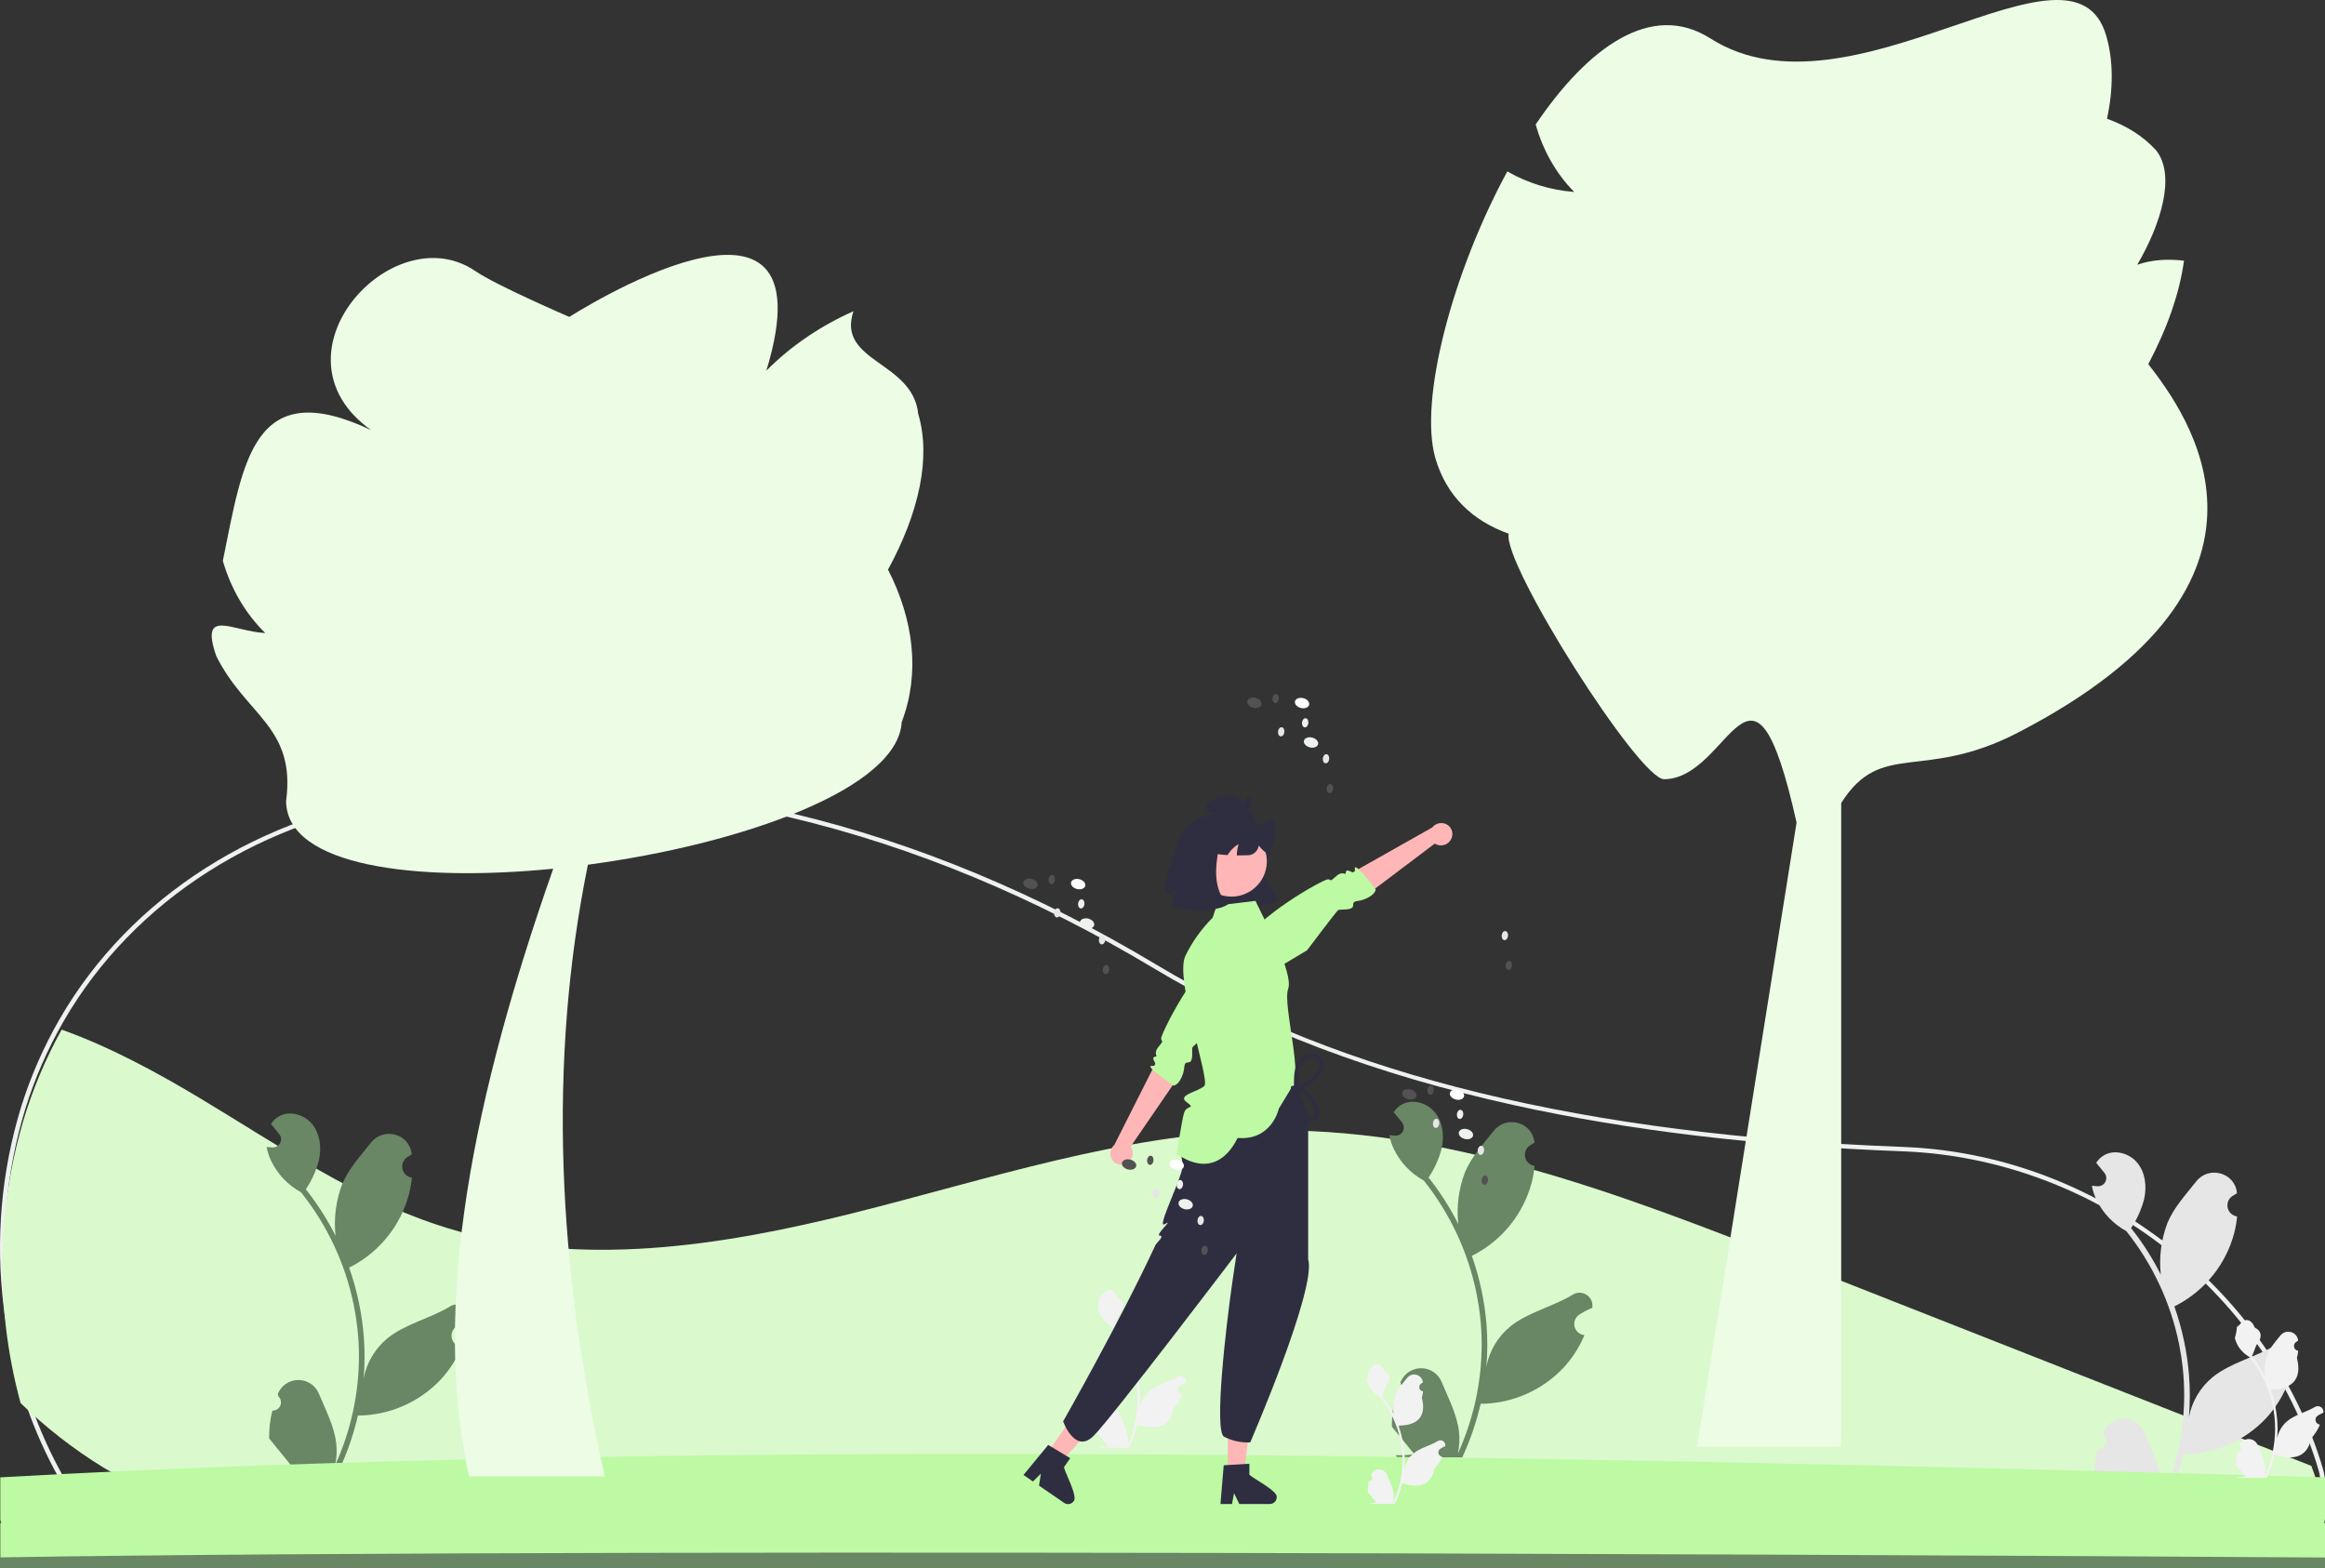 <svg width="593" height="400" viewBox="0 0 593 400" fill="none" xmlns="http://www.w3.org/2000/svg">
<rect x="0" y="0" width="593" height="400" fill="#333333" stroke="none"/>
<path d="M235.5 386.876C217.399 386.876 181.547 387.417 163.5 386.876C137.713 386.103 107.784 398.355 83 386.876C65.662 378.847 33.416 403.856 21.704 387.512C13.977 376.645 8.223 364.597 4.685 351.88C2.955 345.762 1.699 339.529 0.929 333.233C-1.182 316.223 0.314 298.977 5.325 282.538C7.758 274.671 11.074 267.083 15.213 259.905C33.288 228.65 66.254 207.668 105.659 202.342C105.985 202.307 106.314 202.301 106.641 202.324C106.818 202.332 106.995 202.341 107.175 202.335L107.407 202.273C108.004 202.1 108.614 201.969 109.232 201.882C170.005 194.326 234.252 209.614 295.021 246.09C342.007 274.297 404.278 289.486 485.391 292.525L486.542 292.575C509.122 293.658 530.964 301.432 549.708 315.058C568.024 328.266 581.975 346.286 589.88 366.947C590.837 369.446 591.713 372.047 592.486 374.678C593.95 379.654 592.253 384.682 587.83 388.51V388.515L587.628 388.688C587.142 389.092 586.63 389.479 586.107 389.84L585.492 390.263C580.308 393.829 576.214 389.312 571.314 391.5C568.006 392.962 564.066 390.795 560.5 391.5C540.734 395.524 521.131 383.541 501.309 386.876C462.814 393.358 444.427 383.449 405 387.512C343.118 393.88 297.735 386.879 235.5 386.876ZM106.18 203.431C106.059 203.43 105.938 203.437 105.818 203.452C66.781 208.728 34.127 229.504 16.232 260.45C12.133 267.556 8.85 275.07 6.441 282.859C1.475 299.152 -0.006 316.243 2.086 333.102C2.85 339.343 4.095 345.521 5.81 351.585C9.312 364.18 15.011 376.113 22.663 386.876C34.261 403.06 65.844 378.931 83 386.876C107.562 398.253 133.334 381.231 159 382C239.237 384.397 325.18 395.726 405 387.512C444.401 383.451 462.839 393.354 501.309 386.876C521.118 383.544 540.747 395.522 560.5 391.5C563.98 390.813 568.086 392.926 571.314 391.5C576.115 389.357 579.68 392.883 584.813 389.352L585.428 388.929C585.878 388.618 586.32 388.287 586.742 387.942L586.863 387.836C591.082 384.285 592.723 379.6 591.365 374.983C590.6 372.38 589.733 369.806 588.786 367.332C572.894 325.459 531.783 295.867 486.486 293.695L485.341 293.644C448.29 292.256 415.867 288.41 386.224 281.885C350.838 274.097 319.945 262.373 294.404 247.04C233.866 210.704 169.888 195.473 109.38 202.993C108.818 203.074 108.262 203.194 107.717 203.353L107.3 203.451C107.059 203.463 106.823 203.454 106.587 203.443C106.448 203.437 106.312 203.431 106.18 203.431Z" fill="#EEF2EE"/>
<path d="M587.439 395.847V395.853C586.967 396.261 586.471 396.651 585.958 397.018C585.316 397.478 584.663 397.932 584 398.382L159.5 396.346C143.044 390.91 128.951 385.075 118 379C91.433 364.262 52.589 390.392 26.27 374.231C18.684 369.558 11.635 364.064 5.249 357.849C3.525 351.513 2.274 345.057 1.508 338.535C-0.605 320.918 0.884 303.056 5.885 286.032C8.304 277.888 11.604 270.032 15.728 262.604C27.955 266.992 39.681 273.31 50.841 280C71.308 292.256 91.211 306.173 114.004 313.19C147.601 323.534 183.95 317.846 218.043 309.291C252.136 300.736 286.002 289.336 321.139 288.375C368.263 287.087 413.622 304.635 457.488 321.903C501.495 339.229 545.507 356.553 589.525 373.876C590.493 376.504 591.357 379.171 592.119 381.877C593.675 387.379 591.419 392.362 587.439 395.847Z" fill="#DAF9CD"/>
<path d="M69.461 359.774C69.892 359.794 70.319 359.681 70.684 359.45C71.049 359.219 71.334 358.881 71.5 358.483C71.667 358.085 71.707 357.645 71.615 357.223C71.523 356.801 71.304 356.417 70.987 356.124C70.934 355.913 70.896 355.762 70.843 355.551C70.862 355.505 70.881 355.459 70.9 355.413C71.335 354.387 72.063 353.512 72.993 352.898C73.923 352.284 75.014 351.959 76.129 351.963C77.243 351.967 78.332 352.3 79.257 352.921C80.183 353.542 80.904 354.422 81.331 355.452C83.037 359.561 85.209 363.677 85.744 368.021C85.98 369.942 85.88 371.888 85.451 373.775C89.458 365.034 91.538 355.534 91.552 345.918C91.553 343.505 91.418 341.094 91.15 338.696C90.928 336.73 90.621 334.779 90.227 332.841C88.079 322.326 83.468 312.471 76.772 304.085C73.531 302.317 70.91 299.597 69.263 296.294C68.666 295.106 68.244 293.838 68.01 292.53C68.376 292.578 68.747 292.608 69.113 292.632C69.227 292.638 69.347 292.644 69.46 292.65L69.504 292.652C69.905 292.67 70.304 292.571 70.651 292.368C70.998 292.165 71.279 291.866 71.46 291.507C71.641 291.147 71.714 290.744 71.671 290.344C71.628 289.944 71.47 289.565 71.217 289.253C71.059 289.058 70.901 288.864 70.743 288.67C70.503 288.371 70.258 288.077 70.018 287.777C69.99 287.749 69.964 287.719 69.94 287.687C69.664 287.346 69.389 287.01 69.113 286.668C69.616 285.887 70.293 285.233 71.091 284.757C73.854 283.138 77.665 284.259 79.661 286.758C81.663 289.258 82.04 292.764 81.345 295.886C80.662 298.543 79.531 301.064 78.001 303.342C78.151 303.534 78.307 303.719 78.456 303.911C81.195 307.433 83.583 311.215 85.584 315.203C85.097 310.735 85.678 306.216 87.278 302.017C88.901 298.104 91.941 294.808 94.619 291.425C97.835 287.362 104.43 289.135 104.997 294.286C105.002 294.336 105.007 294.386 105.013 294.436C104.615 294.66 104.226 294.898 103.845 295.15C103.366 295.47 102.995 295.927 102.781 296.461C102.567 296.995 102.518 297.581 102.643 298.143C102.767 298.705 103.059 299.216 103.479 299.609C103.899 300.003 104.428 300.26 104.996 300.348L105.055 300.357C104.913 301.79 104.662 303.211 104.305 304.606C103.271 308.502 101.443 312.142 98.936 315.297C96.428 318.453 93.296 321.057 89.736 322.946C89.502 323.066 89.274 323.186 89.04 323.299C90.113 326.322 90.97 329.416 91.606 332.559C92.174 335.331 92.57 338.135 92.792 340.956C93.064 344.509 93.048 348.079 92.744 351.63L92.762 351.504C93.529 347.555 95.636 343.992 98.726 341.417C103.315 337.647 109.798 336.259 114.749 333.229C115.275 332.891 115.887 332.711 116.512 332.709C117.138 332.708 117.75 332.885 118.278 333.22C118.806 333.556 119.227 334.035 119.491 334.601C119.756 335.168 119.852 335.798 119.77 336.418C119.764 336.462 119.757 336.506 119.75 336.551C119.012 336.851 118.293 337.197 117.598 337.587C117.201 337.812 116.811 338.05 116.431 338.302C115.952 338.621 115.581 339.078 115.367 339.612C115.152 340.146 115.104 340.733 115.229 341.295C115.353 341.856 115.644 342.368 116.064 342.761C116.484 343.155 117.013 343.412 117.582 343.5L117.64 343.509C117.682 343.515 117.718 343.521 117.76 343.527C116.499 346.538 114.729 349.309 112.528 351.72C109.809 354.637 106.522 356.969 102.87 358.572C99.218 360.174 95.276 361.014 91.288 361.039H91.282C90.199 365.744 88.631 370.323 86.601 374.704H69.88C69.82 374.518 69.766 374.326 69.712 374.14C71.26 374.238 72.814 374.145 74.339 373.865C73.098 372.342 71.858 370.808 70.617 369.286C70.59 369.257 70.564 369.227 70.539 369.196C69.91 368.417 69.275 367.644 68.645 366.865L68.645 366.864C68.612 364.475 68.886 362.093 69.46 359.775L69.461 359.774Z" fill="#698665"/>
<path d="M534.996 369.672C535.427 369.692 535.854 369.579 536.219 369.348C536.584 369.117 536.869 368.78 537.035 368.381C537.202 367.983 537.242 367.543 537.15 367.121C537.058 366.699 536.839 366.316 536.522 366.023C536.469 365.812 536.431 365.66 536.378 365.449C536.397 365.403 536.416 365.357 536.435 365.311C536.87 364.285 537.598 363.41 538.528 362.796C539.458 362.182 540.549 361.857 541.663 361.861C542.778 361.865 543.866 362.199 544.792 362.819C545.718 363.44 546.439 364.321 546.866 365.35C548.572 369.459 550.744 373.575 551.279 377.92C551.515 379.84 551.415 381.787 550.985 383.673C554.992 374.932 557.073 365.432 557.087 355.816C557.087 353.403 556.953 350.992 556.685 348.594C556.463 346.629 556.156 344.677 555.762 342.739C553.614 332.225 549.003 322.37 542.307 313.983C539.066 312.215 536.445 309.496 534.798 306.192C534.201 305.004 533.779 303.737 533.545 302.428C533.911 302.476 534.282 302.506 534.648 302.53C534.762 302.536 534.882 302.542 534.995 302.548L535.038 302.55C535.44 302.568 535.839 302.469 536.186 302.266C536.533 302.063 536.814 301.764 536.995 301.405C537.176 301.046 537.249 300.642 537.206 300.242C537.163 299.842 537.005 299.463 536.752 299.151C536.594 298.957 536.436 298.763 536.278 298.569C536.038 298.269 535.793 297.975 535.553 297.676C535.525 297.647 535.499 297.617 535.475 297.586C535.199 297.244 534.924 296.908 534.648 296.567C535.151 295.786 535.828 295.131 536.626 294.655C539.389 293.037 543.2 294.157 545.196 296.657C547.198 299.156 547.575 302.662 546.88 305.784C546.196 308.441 545.066 310.963 543.536 313.24C543.686 313.432 543.842 313.618 543.991 313.809C546.73 317.331 549.117 321.113 551.119 325.101C550.632 320.634 551.213 316.115 552.813 311.916C554.436 308.002 557.476 304.706 560.154 301.323C563.37 297.26 569.965 299.033 570.532 304.184C570.537 304.234 570.542 304.284 570.548 304.334C570.15 304.558 569.761 304.797 569.38 305.048C568.901 305.368 568.53 305.825 568.316 306.359C568.101 306.893 568.053 307.479 568.178 308.041C568.302 308.603 568.594 309.114 569.014 309.508C569.433 309.901 569.962 310.159 570.531 310.246L570.59 310.255C570.448 311.689 570.197 313.109 569.84 314.505C568.806 318.4 566.978 322.04 564.47 325.196C561.963 328.352 558.831 330.955 555.271 332.844C555.037 332.964 554.809 333.084 554.575 333.198C556.586 338.896 557.847 344.831 558.327 350.854C558.599 354.407 558.583 357.977 558.279 361.528L558.297 361.402C559.064 357.454 561.171 353.891 564.261 351.315C568.85 347.546 575.333 346.157 580.284 343.127C580.81 342.789 581.422 342.609 582.047 342.608C582.673 342.606 583.285 342.783 583.813 343.119C584.341 343.454 584.762 343.933 585.026 344.5C585.291 345.066 585.387 345.697 585.305 346.317C585.299 346.361 585.292 346.405 585.285 346.449C584.547 346.749 583.828 347.096 583.133 347.486C582.736 347.71 582.346 347.948 581.966 348.2C581.487 348.52 581.116 348.977 580.902 349.511C580.687 350.045 580.639 350.631 580.764 351.193C580.888 351.755 581.179 352.266 581.599 352.659C582.019 353.053 582.548 353.31 583.117 353.398L583.175 353.407C583.217 353.413 583.253 353.419 583.295 353.425C582.034 356.436 580.264 359.207 578.063 361.618C575.344 364.536 572.057 366.867 568.405 368.47C564.753 370.072 560.811 370.912 556.823 370.937H556.817C555.734 375.642 554.166 380.222 552.136 384.602H535.415C535.355 384.416 535.301 384.224 535.247 384.039C536.795 384.136 538.349 384.043 539.874 383.763C538.633 382.241 537.393 380.706 536.152 379.184C536.124 379.156 536.098 379.126 536.074 379.094C535.445 378.315 534.81 377.542 534.18 376.763L534.18 376.762C534.146 374.374 534.421 371.991 534.995 369.673L534.996 369.672Z" fill="#E6E6E6"/>
<path d="M355.819 356.774C356.25 356.794 356.677 356.681 357.042 356.45C357.407 356.219 357.692 355.881 357.859 355.483C358.025 355.085 358.065 354.645 357.973 354.223C357.882 353.801 357.662 353.417 357.345 353.124C357.292 352.913 357.254 352.762 357.201 352.551C357.22 352.505 357.239 352.459 357.258 352.413C357.693 351.387 358.421 350.512 359.351 349.898C360.281 349.284 361.372 348.959 362.487 348.963C363.601 348.967 364.69 349.3 365.615 349.921C366.541 350.542 367.262 351.422 367.689 352.452C369.395 356.561 371.567 360.677 372.102 365.021C372.338 366.942 372.239 368.888 371.809 370.775C375.816 362.034 377.896 352.534 377.91 342.918C377.911 340.505 377.777 338.094 377.508 335.696C377.287 333.73 376.979 331.779 376.585 329.841C374.438 319.326 369.826 309.471 363.13 301.085C359.89 299.317 357.269 296.597 355.621 293.294C355.024 292.106 354.602 290.838 354.368 289.53C354.734 289.578 355.105 289.608 355.471 289.632C355.585 289.638 355.705 289.644 355.819 289.65L355.862 289.652C356.263 289.67 356.662 289.571 357.009 289.368C357.356 289.165 357.637 288.866 357.818 288.507C357.999 288.147 358.073 287.744 358.029 287.344C357.986 286.944 357.829 286.565 357.575 286.253C357.417 286.058 357.259 285.864 357.101 285.67C356.861 285.371 356.616 285.077 356.376 284.777C356.348 284.749 356.322 284.719 356.298 284.687C356.022 284.346 355.747 284.01 355.471 283.668C355.974 282.887 356.651 282.233 357.449 281.757C360.212 280.138 364.023 281.259 366.019 283.758C368.021 286.258 368.399 289.764 367.703 292.886C367.02 295.543 365.889 298.064 364.359 300.342C364.509 300.534 364.665 300.719 364.815 300.911C367.554 304.433 369.941 308.215 371.942 312.203C371.455 307.735 372.036 303.216 373.637 299.017C375.259 295.104 378.299 291.808 380.977 288.425C384.193 284.362 390.788 286.135 391.355 291.286C391.36 291.336 391.366 291.386 391.371 291.436C390.973 291.66 390.584 291.898 390.203 292.15C389.724 292.47 389.354 292.927 389.139 293.461C388.925 293.995 388.877 294.581 389.001 295.143C389.126 295.705 389.417 296.216 389.837 296.609C390.257 297.003 390.786 297.26 391.355 297.348L391.413 297.357C391.271 298.79 391.021 300.211 390.664 301.606C389.629 305.502 387.801 309.142 385.294 312.297C382.787 315.453 379.655 318.057 376.094 319.946C375.86 320.066 375.632 320.186 375.399 320.299C377.409 325.997 378.67 331.932 379.15 337.956C379.422 341.509 379.406 345.079 379.102 348.63L379.12 348.504C379.888 344.555 381.994 340.992 385.084 338.417C389.673 334.647 396.156 333.259 401.107 330.229C401.633 329.891 402.245 329.711 402.87 329.709C403.496 329.708 404.108 329.885 404.636 330.22C405.164 330.556 405.585 331.035 405.849 331.601C406.114 332.168 406.211 332.798 406.128 333.418C406.122 333.462 406.115 333.506 406.108 333.551C405.37 333.851 404.652 334.197 403.957 334.587C403.559 334.812 403.17 335.05 402.789 335.302C402.31 335.621 401.939 336.078 401.725 336.612C401.511 337.146 401.462 337.733 401.587 338.295C401.711 338.856 402.003 339.368 402.423 339.761C402.842 340.155 403.372 340.412 403.94 340.5L403.999 340.509C404.041 340.515 404.077 340.521 404.118 340.527C402.857 343.538 401.087 346.309 398.886 348.72C396.167 351.637 392.88 353.969 389.228 355.572C385.576 357.174 381.635 358.014 377.646 358.039H377.64C376.557 362.744 374.989 367.323 372.959 371.704H356.238C356.178 371.518 356.124 371.326 356.07 371.14C357.618 371.238 359.172 371.145 360.697 370.865C359.457 369.342 358.216 367.808 356.975 366.286C356.948 366.257 356.922 366.227 356.897 366.196C356.268 365.417 355.633 364.644 355.004 363.865L355.003 363.864C354.97 361.475 355.244 359.093 355.819 356.775L355.819 356.774Z" fill="#698665"/>
<path d="M593 376.796V387.35C593 390.986 584.29 393.945 573.587 393.945H19.487C14.464 393.945 9.878 393.294 6.43 392.221C6.062 392.111 5.703 391.992 5.361 391.867C2.084 390.687 0.073 389.097 0.073 387.35V376.796C168.755 367.333 376.202 370.537 593 376.796Z" fill="#BDFAA3"/>
<path d="M593 388.422V398.976H0.073V388.422C155.338 381.364 366.625 383.637 593 388.422Z" fill="#BDFAA3"/>
<path d="M593 397.242V400H308.5H2.81334e-05L0 397.212C167.997 394.467 593 397.242 593 397.242Z" fill="#698665"/>
<path d="M570.633 370.434C571.47 370.486 571.932 369.448 571.299 368.843L571.236 368.593L571.261 368.533C572.107 366.517 574.975 366.531 575.814 368.55C576.558 370.341 577.506 372.136 577.739 374.03C577.844 374.866 577.797 375.718 577.611 376.538C579.356 372.731 580.274 368.574 580.274 364.393C580.274 363.342 580.216 362.292 580.099 361.244C580.002 360.387 579.868 359.535 579.696 358.691C578.762 354.129 576.74 349.783 573.824 346.154C572.422 345.388 571.253 344.191 570.547 342.757C570.293 342.239 570.094 341.683 570 341.116C570.16 341.137 570.602 338.709 570.481 338.56C570.704 338.223 571.102 338.056 571.344 337.727C572.552 336.091 574.216 336.376 575.085 338.599C576.94 339.535 576.958 341.087 575.82 342.579C575.095 343.528 574.996 344.813 574.36 345.83C574.426 345.913 574.494 345.994 574.559 346.078C575.758 347.614 576.795 349.266 577.669 351.001C577.422 349.073 577.787 346.75 578.409 345.252C579.117 343.546 580.444 342.109 581.612 340.634C583.016 338.862 585.894 339.636 586.141 341.882L586.148 341.947C585.975 342.045 585.805 342.148 585.639 342.258C584.691 342.884 585.019 344.351 586.141 344.524L586.167 344.528C586.104 345.153 585.997 345.772 585.84 346.381C587.339 352.173 584.102 354.282 579.481 354.377C579.379 354.429 579.28 354.482 579.178 354.531C579.646 355.848 580.02 357.199 580.297 358.568C580.546 359.778 580.718 361.001 580.815 362.229C580.936 363.779 580.925 365.336 580.794 366.883L580.802 366.828C581.134 365.125 582.06 363.533 583.405 362.43C585.407 360.787 588.237 360.182 590.397 358.86C591.438 358.224 592.77 359.046 592.589 360.251L592.58 360.309C592.258 360.439 591.944 360.591 591.641 360.761C591.467 360.859 591.297 360.962 591.131 361.072C590.184 361.698 590.511 363.165 591.634 363.338L591.659 363.342L591.712 363.35C591.16 364.659 590.391 365.874 589.428 366.922C588.491 371.978 584.465 372.458 580.159 370.986H580.156C579.685 373.034 578.997 375.036 578.113 376.943H570.816C570.79 376.862 570.766 376.779 570.743 376.698C571.418 376.74 572.098 376.7 572.762 376.578C572.221 375.914 571.679 375.245 571.138 374.581C571.125 374.568 571.114 374.555 571.104 374.542C570.829 374.202 570.552 373.865 570.277 373.526L570.277 373.525C570.26 372.482 570.385 371.443 570.633 370.434L570.633 370.434V370.434Z" fill="#F2F2F2"/>
<path d="M280.512 362.741C281.349 362.793 281.811 361.755 281.178 361.15L281.115 360.9L281.14 360.84C281.986 358.824 284.854 358.838 285.693 360.856C286.437 362.648 287.385 364.442 287.618 366.337C287.723 367.173 287.676 368.025 287.49 368.845C289.235 365.038 290.153 360.881 290.153 356.7C290.153 355.649 290.095 354.599 289.978 353.551C289.881 352.694 289.747 351.842 289.575 350.998C288.641 346.436 286.619 342.09 283.703 338.461C282.301 337.695 281.132 336.498 280.426 335.064C280.172 334.546 279.973 333.99 279.879 333.423C280.039 333.444 280.481 331.016 280.36 330.867C280.583 330.53 280.981 330.362 281.223 330.034C282.431 328.398 284.095 328.683 284.964 330.906C286.819 331.842 286.837 333.394 285.699 334.886C284.974 335.835 284.875 337.12 284.239 338.137C284.305 338.22 284.373 338.301 284.438 338.385C285.637 339.921 286.674 341.573 287.548 343.308C287.301 341.38 287.666 339.057 288.288 337.559C288.996 335.853 290.323 334.416 291.491 332.941C292.895 331.169 295.773 331.942 296.02 334.188L296.027 334.254C295.854 334.351 295.684 334.455 295.518 334.565C294.57 335.191 294.898 336.658 296.02 336.831L296.046 336.835C295.983 337.46 295.876 338.079 295.719 338.688C297.218 344.48 293.981 346.589 289.36 346.684C289.258 346.736 289.159 346.788 289.057 346.838C289.525 348.155 289.899 349.506 290.176 350.875C290.425 352.085 290.597 353.308 290.694 354.536C290.815 356.086 290.804 357.643 290.673 359.19L290.681 359.135C291.013 357.431 291.939 355.84 293.284 354.737C295.286 353.094 298.116 352.488 300.276 351.167C301.317 350.531 302.649 351.353 302.468 352.558L302.459 352.616C302.137 352.746 301.823 352.898 301.52 353.068C301.346 353.165 301.176 353.269 301.01 353.379C300.063 354.005 300.39 355.472 301.513 355.645L301.538 355.649L301.591 355.657C301.039 356.966 300.27 358.181 299.307 359.229C298.37 364.285 294.344 364.765 290.038 363.292H290.035C289.564 365.341 288.876 367.343 287.992 369.25H280.695C280.669 369.169 280.645 369.086 280.622 369.005C281.297 369.046 281.977 369.007 282.641 368.884C282.1 368.221 281.558 367.552 281.017 366.888C281.004 366.875 280.993 366.862 280.983 366.849C280.708 366.509 280.431 366.172 280.156 365.832L280.156 365.832C280.139 364.789 280.264 363.75 280.512 362.741L280.512 362.741V362.741Z" fill="#F2F2F2"/>
<path d="M234.195 105.557C232.762 92.024 213.341 92.413 217.673 79.386C209.429 83.039 201.846 88.126 195.464 94.524C212.957 37.343 145.216 80.83 145.216 80.83C145.216 80.83 126.5 72.774 121.221 69.121C100.144 54.786 67.604 90.407 94.631 109.683C64.572 95.507 62.048 117.482 56.836 143.033C58.824 149.964 62.495 156.405 67.651 161.464C59.165 160.998 50.91 154.877 55.146 167.297C62.761 182.578 75.522 185.351 72.963 204.33C73.153 220.833 105.693 225.066 141.099 221.569C120.893 279.065 109.91 332.431 119.588 376.548H154.238C142.266 323.359 139.644 271.223 149.947 220.542C189.249 215.312 229.064 201.16 229.986 184.149C234.715 171.806 233.082 158.157 226.492 145.282C234.417 130.718 237.513 116.686 234.195 105.557H234.195Z" fill="#ECFCE5"/>
<path d="M547.934 92.862C552.773 83.719 555.914 74.756 557.037 66.489C552.551 65.95 548.583 66.325 545.119 67.519C551.084 57.312 555.066 44.74 549.883 38.287C546.618 34.729 542.399 32.066 537.413 30.297C539.025 22.633 539.045 15.451 537.206 9.138C528.678 -20.256 472.231 32.702 436.207 9.781C421.105 0.175 404.849 12.278 391.682 31.742C393.488 38.214 396.823 44.229 401.507 48.953C395.54 48.516 389.669 46.714 384.444 43.719C370.355 69.682 361.839 102.183 366.103 116.876C368.871 126.409 375.496 132.815 384.792 136.115C383.179 143.779 418.026 198.801 424.447 198.744C441.517 198.592 446.824 158.776 458.221 209.8L432.834 369H469.605V204.818C479.836 188.595 490.405 199.446 514.763 186.819C589.473 148.091 557.623 105.406 547.934 92.862V92.862Z" fill="#ECFCE5"/>
<g clip-path="url(#clip0_859_3479)">
<path d="M299.844 216.433C299.178 219.067 297.01 224.362 296.991 227.094L297.141 226.901C297.547 227.418 297.995 227.901 298.48 228.347C299.12 227.464 299.938 226.725 300.88 226.174C300.487 227.364 300.336 228.62 300.437 229.869C301.965 233.07 306.714 230.909 309.566 230.15C312.914 233.061 316.887 233.4 321.676 230.817C323.108 230.771 324.7 230.645 325.576 229.679C326.452 228.714 321.896 223.777 322.269 222.541C324.929 213.732 324.779 214.69 321.293 211.331C320.526 210.592 320.36 209.357 319.456 208.675C318.202 207.73 316.463 207.622 314.865 207.564C315.274 207.53 315.667 207.393 316.006 207.164C316.346 206.935 316.62 206.623 316.804 206.258C316.959 205.894 317.01 205.494 316.951 205.103C316.893 204.712 316.727 204.345 316.473 204.042C315.788 203.195 314.555 202.816 313.418 202.833C312.305 202.908 311.21 203.153 310.172 203.56C309.489 203.745 308.845 204.051 308.27 204.462C307.999 204.658 307.794 204.93 307.682 205.245C307.571 205.559 307.558 205.9 307.647 206.221C307.781 206.511 307.98 206.766 308.227 206.969C308.474 207.172 308.765 207.316 309.076 207.391C309.552 207.52 310.044 207.585 310.538 207.585C308.272 207.599 306.063 208.3 304.207 209.595C301.886 211.264 300.513 213.8 299.844 216.433Z" fill="#2F2E41"/>
<path d="M322.861 221.787C324.025 216.957 321.04 212.101 316.193 210.94C311.346 209.78 306.474 212.755 305.309 217.585C304.145 222.415 307.13 227.271 311.977 228.432C316.823 229.592 321.696 226.617 322.861 221.787Z" fill="#FFB6B6"/>
<path d="M308.06 216.073C308.792 217.565 310.342 217.867 311.755 217.996C312.2 218.037 312.647 218.072 313.097 218.096C313.232 217.872 313.377 217.651 313.531 217.44C314.171 216.558 314.988 215.818 315.931 215.268C315.619 216.208 315.461 217.191 315.462 218.181C316.306 218.189 317.152 218.174 318 218.136C318.728 218.191 319.45 217.964 320.016 217.503C320.582 217.042 320.948 216.382 321.039 215.659C321.971 216.798 323.032 217.845 324.331 218.172C325.849 218.494 323.448 217.793 324.204 216.443C324.82 215.446 325.067 214.185 325.204 212.981C325.365 211.551 325.342 209.931 324.535 209.147C323.888 208.511 321.34 210.546 320.473 210.728C318.561 211.137 322.245 209.823 320.457 210.613L320.347 210.987C320.406 209.029 319.461 207.28 318.087 206.798C317.162 206.478 316.13 206.692 315.129 206.918C313.837 207.152 312.586 207.574 311.416 208.17C310.081 208.901 309.005 210.025 308.336 211.389C307.622 212.87 307.429 214.785 308.06 216.073Z" fill="#2F2E41"/>
<path d="M316.44 206.016C316.349 206.002 316.582 206.004 316.503 206.017C316.542 206.009 316.58 205.999 316.618 205.985C316.624 205.983 316.709 205.942 316.653 205.971C316.78 205.914 316.888 205.82 316.964 205.703C317.139 205.416 317.263 205.101 317.333 204.772C317.419 204.339 317.596 203.928 317.852 203.568C317.925 203.471 318.02 203.393 318.13 203.34C318.239 203.287 318.36 203.26 318.481 203.262C318.603 203.264 318.722 203.295 318.83 203.351C318.938 203.408 319.03 203.489 319.101 203.588C319.327 203.948 319.233 204.443 319.16 204.837C319.085 205.246 318.945 205.641 318.744 206.005C318.405 206.603 317.9 207.089 317.289 207.406C316.582 207.775 315.775 207.908 314.986 207.785C314.881 207.757 314.785 207.699 314.712 207.618C314.639 207.537 314.591 207.437 314.573 207.329C314.556 207.222 314.571 207.111 314.616 207.012C314.66 206.912 314.733 206.828 314.825 206.769L316.018 206.082C316.081 206.044 316.15 206.019 316.223 206.007C316.295 205.996 316.369 205.999 316.44 206.016C316.512 206.033 316.579 206.064 316.638 206.107C316.698 206.15 316.748 206.204 316.786 206.266C316.824 206.329 316.85 206.398 316.862 206.47C316.873 206.542 316.87 206.616 316.853 206.687C316.836 206.758 316.805 206.825 316.762 206.884C316.719 206.943 316.664 206.993 316.602 207.031L315.409 207.718L315.247 206.702C315.411 206.726 315.577 206.732 315.742 206.719C315.919 206.713 316.095 206.682 316.263 206.626C316.425 206.582 316.583 206.521 316.732 206.443C316.827 206.393 316.92 206.338 317.01 206.278C317.042 206.257 317.075 206.234 317.107 206.211C317.104 206.213 317.24 206.108 317.181 206.157C317.33 206.03 317.467 205.891 317.59 205.739C317.634 205.685 317.673 205.628 317.707 205.568C317.767 205.47 317.821 205.369 317.869 205.265C317.966 205.045 318.035 204.814 318.074 204.577C318.093 204.477 318.107 204.376 318.115 204.275C318.114 204.22 318.117 204.165 318.123 204.111C318.153 203.979 318.124 204.185 318.185 204.232L318.442 204.372C318.487 204.379 318.534 204.376 318.578 204.362C318.622 204.349 318.662 204.326 318.696 204.295C318.719 204.252 318.713 204.26 318.681 204.317C318.643 204.384 318.609 204.453 318.58 204.524C318.518 204.691 318.464 204.86 318.419 205.032C318.327 205.398 318.197 205.752 318.03 206.09C317.867 206.431 317.601 206.712 317.268 206.893C316.936 207.074 316.555 207.146 316.18 207.098C316.036 207.062 315.913 206.972 315.835 206.847C315.758 206.721 315.734 206.57 315.767 206.427C315.804 206.285 315.895 206.163 316.021 206.086C316.146 206.01 316.297 205.984 316.44 206.016V206.016Z" fill="#2F2E41"/>
<path d="M313.14 375.759L317.281 375.759L319.251 359.84H313.139L313.14 375.759Z" fill="#FFB6B6"/>
<path d="M318.659 376.13V373.332L317.57 373.399L313.139 373.66L312.113 373.723L311.329 383.094L311.287 383.596H314.227L314.322 383.097L314.749 380.83L315.852 383.097L316.093 383.596H323.889C324.353 383.593 324.797 383.408 325.125 383.081C325.453 382.753 325.637 382.311 325.639 381.848C325.969 380.317 319.485 377.006 318.659 376.13Z" fill="#2F2E41"/>
<path d="M267.034 370.785L270.444 373.127L281.132 361.134L276.099 357.678L267.034 370.785Z" fill="#FFB6B6"/>
<path d="M271.367 374.213L272.961 371.909L272.026 371.348L268.228 369.057L267.348 368.528L261.366 375.8L261.046 376.19L263.467 377.853L263.829 377.496L265.472 375.87L265.088 378.361L265.003 378.908L271.422 383.318C271.805 383.578 272.276 383.676 272.733 383.592C273.189 383.508 273.593 383.248 273.858 382.869C275.001 381.794 271.549 375.401 271.367 374.213Z" fill="#2F2E41"/>
<path d="M370.172 213.914C369.852 214.608 369.273 215.15 368.558 215.424C367.843 215.699 367.049 215.685 366.344 215.385C366.202 215.322 366.065 215.247 365.935 215.162L348.157 228.584L342.571 223.871L365.296 211.048C365.694 210.538 366.25 210.175 366.877 210.014C367.505 209.853 368.168 209.903 368.763 210.157C369.445 210.456 369.98 211.012 370.25 211.703C370.52 212.395 370.503 213.165 370.204 213.844C370.194 213.867 370.183 213.891 370.172 213.914Z" fill="#FFB6B6"/>
<path d="M317.964 251.612C317.964 251.612 311.681 250.015 316.083 241.792C320.484 233.57 337.412 224.401 338.583 224.286C339.755 224.172 338.804 225.285 340.834 223.451C342.485 221.959 343.161 223.38 343.222 222.655C343.384 220.742 345.886 224 345.554 221.65C345.221 219.301 350.876 226.858 350.876 226.858C350.876 226.858 350.874 228.258 347.904 229.395C346.236 230.033 345.073 229.492 345.112 230.922C345.151 232.352 341.73 231.817 341.287 232.13C340.843 232.443 333.362 242.378 333.362 242.378L317.964 251.612Z" fill="#BDFAA3"/>
<path d="M384.633 238.715C384.705 238.072 384.399 237.511 383.951 237.461C383.502 237.411 383.08 237.892 383.008 238.534C382.936 239.177 383.241 239.739 383.69 239.789C384.138 239.839 384.56 239.358 384.633 238.715Z" fill="#E6E6E6"/>
<path d="M385.632 246.307C385.704 245.664 385.399 245.102 384.95 245.052C384.502 245.003 384.079 245.483 384.007 246.126C383.935 246.769 384.241 247.33 384.689 247.38C385.138 247.43 385.56 246.95 385.632 246.307Z" fill="#525252"/>
<path d="M333.651 286.044L333.757 284.927L329.151 272.342L309.521 276.114C309.521 276.114 299.404 288.535 301.654 296.756C302.264 298.985 294.587 313.793 297.114 312.196C299.64 310.599 294.486 315.045 295.806 315.149C297.126 315.253 295.053 316.803 294.66 317.648C285.618 337.111 271.157 362.524 271.157 362.524C271.157 362.524 274.165 370.95 278.91 366.239C283.656 361.527 315.403 319.675 315.403 319.675C315.403 319.675 314.975 322.4 314.378 326.543C312.535 339.341 309.639 365.107 312.212 366.441C314.266 367.501 316.565 367.997 318.875 367.88C318.875 367.88 335.901 328.643 333.651 321.17" fill="#2F2E41"/>
<path d="M322.044 233.553L320.217 229.768L310.319 230.963L309.295 234.051C306.427 236.907 304.064 240.226 302.307 243.868C299.568 249.699 308.683 275.456 307.183 276.951C305.683 278.446 300.126 279.251 302.626 281.082C305.126 282.913 302.626 281.742 302.003 283.831C301.38 285.92 300.153 294.235 300.153 294.235C300.153 294.235 309.67 302.186 315.67 290.228C324.419 290.975 326.168 282.754 326.168 282.754L329.11 277.899C332.926 276.159 327.043 256.223 328.543 252.237C330.043 248.251 322.044 233.553 322.044 233.553Z" fill="#BDFAA3"/>
<path d="M331.09 276.229C331.113 274.765 331.108 273.188 331.761 271.839C332.251 270.826 333.16 269.814 334.358 269.729C335.377 269.657 336.534 270.257 336.628 271.361C336.739 272.673 335.631 273.926 334.733 274.755C333.649 275.747 332.328 276.449 330.897 276.792C330.796 276.822 330.707 276.88 330.639 276.96C330.571 277.04 330.528 277.137 330.514 277.241C330.501 277.345 330.517 277.45 330.562 277.544C330.607 277.639 330.679 277.718 330.768 277.773C331.908 278.401 332.915 279.243 333.735 280.252C334.493 281.184 335.276 282.415 335.435 283.628C335.503 284.145 335.411 284.773 334.862 284.989C334.341 285.194 333.707 284.927 333.259 284.663C332.207 283.965 331.382 282.975 330.887 281.816C330.275 280.503 330.069 279.039 330.295 277.609C330.406 276.933 329.368 276.642 329.256 277.323C328.762 280.325 329.964 283.901 332.66 285.556C333.886 286.309 335.757 286.441 336.372 284.852C336.93 283.412 336.007 281.682 335.236 280.498C334.247 278.979 332.899 277.725 331.312 276.846L331.183 277.827C332.748 277.444 334.193 276.681 335.392 275.608C336.539 274.582 337.774 273.058 337.71 271.431C337.653 269.97 336.481 268.909 335.076 268.696C333.548 268.463 332.185 269.293 331.309 270.496C330.109 272.145 330.043 274.27 330.012 276.229C330.017 276.368 330.076 276.5 330.177 276.596C330.277 276.693 330.411 276.747 330.551 276.747C330.691 276.747 330.825 276.693 330.926 276.596C331.026 276.5 331.085 276.368 331.09 276.229L331.09 276.229Z" fill="#2F2E41"/>
<path d="M287.329 296.734C288.008 296.381 288.523 295.778 288.763 295.053C289.003 294.328 288.95 293.538 288.615 292.851C288.544 292.713 288.463 292.58 288.37 292.455L300.944 274.096L295.944 268.769L284.215 292.022C283.725 292.443 283.388 293.015 283.258 293.647C283.127 294.28 283.21 294.937 283.494 295.518C283.659 295.846 283.887 296.139 284.166 296.38C284.444 296.621 284.768 296.805 285.117 296.921C285.467 297.037 285.836 297.083 286.204 297.057C286.572 297.031 286.931 296.934 287.26 296.769C287.283 296.758 287.306 296.746 287.329 296.734Z" fill="#FFB6B6"/>
<path d="M322.531 242.906C322.531 242.906 320.619 236.731 312.596 241.518C304.573 246.305 296.22 263.607 296.164 264.779C296.107 265.951 297.175 264.95 295.438 267.061C294.024 268.778 295.482 269.38 294.758 269.477C292.849 269.733 296.237 272.062 293.866 271.848C291.495 271.633 299.348 276.888 299.348 276.888C299.348 276.888 300.752 276.817 301.744 273.805C302.301 272.113 301.702 270.981 303.137 270.95C304.572 270.918 303.867 267.539 304.158 267.083C304.45 266.626 314.037 258.688 314.037 258.688L322.531 242.906Z" fill="#BDFAA3"/>
<path d="M309.975 212.442C315.874 205.662 305.387 223.614 313.222 230.613C310.029 233.138 298.317 232.242 298.978 230.613C299.64 228.984 301.81 213.441 304.137 212.442C306.465 211.444 309.975 212.442 309.975 212.442Z" fill="#2F2E41"/>
<path d="M301.933 297.541C302.108 296.85 301.443 296.087 300.448 295.836C299.452 295.584 298.503 295.94 298.328 296.63C298.152 297.32 298.817 298.084 299.812 298.335C300.808 298.586 301.757 298.231 301.933 297.541Z" fill="white"/>
<path d="M289.776 297.462C289.952 296.772 289.287 296.009 288.292 295.758C287.296 295.506 286.347 295.862 286.171 296.552C285.996 297.242 286.661 298.005 287.656 298.257C288.651 298.508 289.601 298.153 289.776 297.462Z" fill="#525252"/>
<path d="M304.214 307.592C304.389 306.901 303.724 306.138 302.729 305.887C301.734 305.635 300.784 305.991 300.609 306.681C300.433 307.371 301.098 308.135 302.094 308.386C303.089 308.637 304.038 308.282 304.214 307.592Z" fill="#EEF2EE"/>
<path d="M307.047 311.382C307.12 310.739 306.814 310.177 306.366 310.127C305.917 310.077 305.495 310.558 305.423 311.201C305.351 311.843 305.656 312.405 306.105 312.455C306.553 312.505 306.975 312.024 307.047 311.382Z" fill="#E6E6E6"/>
<path d="M308.047 318.973C308.119 318.33 307.814 317.769 307.365 317.719C306.916 317.669 306.494 318.149 306.422 318.792C306.35 319.435 306.655 319.997 307.104 320.047C307.553 320.097 307.975 319.616 308.047 318.973Z" fill="#525252"/>
<path d="M295.619 304.506C295.691 303.863 295.386 303.301 294.937 303.252C294.488 303.202 294.066 303.682 293.994 304.325C293.922 304.968 294.227 305.529 294.676 305.579C295.125 305.629 295.547 305.149 295.619 304.506Z" fill="#E6E6E6"/>
<path d="M301.737 302.215C301.809 301.573 301.503 301.011 301.055 300.961C300.606 300.911 300.184 301.392 300.112 302.034C300.04 302.677 300.345 303.239 300.794 303.289C301.242 303.339 301.665 302.858 301.737 302.215Z" fill="#EEF2EE"/>
<path d="M294.2 296.027C294.272 295.385 293.967 294.823 293.518 294.773C293.069 294.723 292.647 295.204 292.575 295.846C292.503 296.489 292.808 297.051 293.257 297.101C293.706 297.151 294.128 296.67 294.2 296.027Z" fill="#525252"/>
<path d="M373.411 279.642C373.587 278.952 372.922 278.189 371.927 277.938C370.931 277.686 369.982 278.042 369.807 278.732C369.631 279.422 370.296 280.185 371.291 280.437C372.287 280.688 373.236 280.333 373.411 279.642Z" fill="white"/>
<path d="M361.255 279.564C361.431 278.874 360.766 278.111 359.77 277.86C358.775 277.608 357.826 277.964 357.65 278.654C357.475 279.344 358.139 280.107 359.135 280.359C360.13 280.61 361.08 280.254 361.255 279.564Z" fill="#525252"/>
<path d="M375.693 289.694C375.868 289.003 375.203 288.24 374.208 287.989C373.212 287.737 372.263 288.093 372.088 288.783C371.912 289.473 372.577 290.236 373.572 290.488C374.568 290.739 375.517 290.384 375.693 289.694Z" fill="#EEF2EE"/>
<path d="M378.526 293.483C378.598 292.841 378.293 292.279 377.844 292.229C377.396 292.179 376.973 292.66 376.901 293.303C376.829 293.945 377.135 294.507 377.583 294.557C378.032 294.607 378.454 294.126 378.526 293.483Z" fill="#E6E6E6"/>
<path d="M379.526 301.075C379.598 300.432 379.293 299.871 378.844 299.821C378.395 299.771 377.973 300.251 377.901 300.894C377.829 301.537 378.134 302.099 378.583 302.149C379.032 302.198 379.454 301.718 379.526 301.075Z" fill="#525252"/>
<path d="M367.098 286.608C367.17 285.965 366.865 285.403 366.416 285.353C365.967 285.303 365.545 285.784 365.473 286.427C365.401 287.07 365.706 287.631 366.155 287.681C366.604 287.731 367.026 287.25 367.098 286.608Z" fill="#E6E6E6"/>
<path d="M373.215 284.317C373.287 283.675 372.982 283.113 372.533 283.063C372.085 283.013 371.663 283.494 371.591 284.136C371.519 284.779 371.824 285.341 372.273 285.391C372.721 285.441 373.143 284.96 373.215 284.317Z" fill="#EEF2EE"/>
<path d="M365.679 278.129C365.751 277.487 365.446 276.925 364.997 276.875C364.548 276.825 364.126 277.306 364.054 277.948C363.982 278.591 364.287 279.153 364.736 279.203C365.185 279.253 365.607 278.772 365.679 278.129Z" fill="#525252"/>
<path d="M276.789 225.948C276.965 225.258 276.3 224.495 275.305 224.243C274.309 223.992 273.36 224.348 273.184 225.038C273.009 225.728 273.674 226.491 274.669 226.742C275.664 226.994 276.614 226.638 276.789 225.948Z" fill="white"/>
<path d="M264.633 225.87C264.808 225.18 264.144 224.417 263.148 224.165C262.153 223.914 261.204 224.269 261.028 224.96C260.853 225.65 261.517 226.413 262.513 226.664C263.508 226.916 264.457 226.56 264.633 225.87Z" fill="#525252"/>
<path d="M279.07 235.999C279.246 235.309 278.581 234.546 277.586 234.294C276.59 234.043 275.641 234.399 275.466 235.089C275.29 235.779 275.955 236.542 276.95 236.793C277.946 237.045 278.895 236.689 279.07 235.999Z" fill="#EEF2EE"/>
<path d="M281.904 239.789C281.976 239.146 281.671 238.585 281.222 238.535C280.774 238.485 280.351 238.965 280.279 239.608C280.207 240.251 280.513 240.813 280.961 240.863C281.41 240.912 281.832 240.432 281.904 239.789Z" fill="#E6E6E6"/>
<path d="M282.904 247.381C282.976 246.738 282.671 246.176 282.222 246.126C281.773 246.076 281.351 246.557 281.279 247.2C281.207 247.843 281.512 248.404 281.961 248.454C282.41 248.504 282.832 248.024 282.904 247.381Z" fill="#525252"/>
<path d="M270.476 232.913C270.548 232.271 270.242 231.709 269.794 231.659C269.345 231.609 268.923 232.09 268.851 232.732C268.779 233.375 269.084 233.937 269.533 233.987C269.981 234.037 270.404 233.556 270.476 232.913Z" fill="#E6E6E6"/>
<path d="M276.593 230.623C276.665 229.98 276.36 229.419 275.911 229.369C275.463 229.319 275.041 229.799 274.968 230.442C274.896 231.085 275.202 231.646 275.65 231.696C276.099 231.746 276.521 231.266 276.593 230.623Z" fill="#EEF2EE"/>
<path d="M269.057 224.435C269.129 223.792 268.823 223.231 268.375 223.181C267.926 223.131 267.504 223.611 267.432 224.254C267.36 224.897 267.665 225.458 268.114 225.508C268.562 225.558 268.985 225.078 269.057 224.435Z" fill="#525252"/>
<path d="M333.9 179.771C334.076 179.081 333.411 178.318 332.416 178.066C331.42 177.815 330.471 178.17 330.296 178.861C330.12 179.551 330.785 180.314 331.78 180.565C332.776 180.817 333.725 180.461 333.9 179.771Z" fill="white"/>
<path d="M321.744 179.693C321.92 179.003 321.255 178.24 320.259 177.988C319.264 177.737 318.315 178.092 318.139 178.782C317.964 179.473 318.628 180.236 319.624 180.487C320.619 180.739 321.569 180.383 321.744 179.693Z" fill="#525252"/>
<path d="M336.182 189.822C336.357 189.132 335.692 188.369 334.697 188.117C333.702 187.866 332.752 188.221 332.577 188.912C332.401 189.602 333.066 190.365 334.061 190.616C335.057 190.868 336.006 190.512 336.182 189.822Z" fill="#EEF2EE"/>
<path d="M339.015 193.612C339.087 192.969 338.782 192.408 338.333 192.358C337.885 192.308 337.463 192.788 337.391 193.431C337.318 194.074 337.624 194.635 338.073 194.685C338.521 194.735 338.943 194.255 339.015 193.612Z" fill="#E6E6E6"/>
<path d="M340.015 201.204C340.087 200.561 339.782 199.999 339.333 199.949C338.884 199.899 338.462 200.38 338.39 201.023C338.318 201.665 338.623 202.227 339.072 202.277C339.521 202.327 339.943 201.846 340.015 201.204Z" fill="#525252"/>
<path d="M327.587 186.736C327.659 186.093 327.354 185.532 326.905 185.482C326.456 185.432 326.034 185.913 325.962 186.555C325.89 187.198 326.195 187.76 326.644 187.81C327.093 187.86 327.515 187.379 327.587 186.736Z" fill="#E6E6E6"/>
<path d="M333.705 184.446C333.777 183.803 333.471 183.241 333.023 183.192C332.574 183.142 332.152 183.622 332.08 184.265C332.008 184.908 332.313 185.469 332.762 185.519C333.21 185.569 333.633 185.089 333.705 184.446Z" fill="#EEF2EE"/>
<path d="M326.168 178.258C326.24 177.615 325.935 177.054 325.486 177.004C325.037 176.954 324.615 177.434 324.543 178.077C324.471 178.72 324.776 179.281 325.225 179.331C325.674 179.381 326.096 178.901 326.168 178.258Z" fill="#525252"/>
<path d="M349.162 377.795C349.329 377.803 349.494 377.759 349.635 377.67C349.776 377.581 349.887 377.451 349.951 377.297C350.016 377.144 350.031 376.974 349.995 376.811C349.96 376.649 349.875 376.501 349.752 376.388L349.696 376.166C349.704 376.148 349.711 376.131 349.719 376.113C349.887 375.717 350.169 375.38 350.529 375.143C350.889 374.906 351.311 374.781 351.743 374.782C352.174 374.784 352.595 374.912 352.954 375.152C353.312 375.391 353.591 375.731 353.756 376.128C354.417 377.713 355.258 379.301 355.465 380.977C355.556 381.718 355.517 382.469 355.351 383.197C356.902 379.825 357.708 376.16 357.713 372.45C357.713 371.519 357.661 370.589 357.557 369.664C357.471 368.906 357.352 368.153 357.2 367.405C356.369 363.349 354.584 359.547 351.992 356.312C350.737 355.63 349.723 354.581 349.085 353.307C348.854 352.848 348.69 352.359 348.6 351.855C348.741 351.873 349.134 349.725 349.027 349.593C349.224 349.295 349.577 349.147 349.792 348.856C350.864 347.409 352.339 347.661 353.11 349.628C354.756 350.456 354.772 351.829 353.762 353.149C353.119 353.989 353.031 355.126 352.467 356.026C352.525 356.1 352.586 356.171 352.644 356.245C353.704 357.604 354.628 359.063 355.403 360.601C355.214 358.878 355.439 357.134 356.059 355.515C356.687 354.005 357.864 352.734 358.9 351.428C359.174 351.078 359.546 350.816 359.97 350.676C360.393 350.537 360.849 350.525 361.278 350.643C361.708 350.761 362.094 351.004 362.385 351.34C362.677 351.676 362.862 352.091 362.917 352.532C362.919 352.551 362.921 352.571 362.923 352.59C362.769 352.676 362.619 352.768 362.471 352.865C362.286 352.989 362.143 353.165 362.059 353.371C361.976 353.577 361.958 353.803 362.006 354.02C362.054 354.237 362.167 354.434 362.33 354.586C362.492 354.738 362.697 354.837 362.917 354.871L362.94 354.874C362.885 355.427 362.788 355.975 362.65 356.513C363.979 361.638 361.109 363.504 357.01 363.588C356.919 363.634 356.831 363.681 356.741 363.725C357.519 365.923 358.007 368.212 358.193 370.536C358.298 371.907 358.292 373.284 358.174 374.654L358.181 374.605C358.478 373.082 359.294 371.707 360.49 370.714C362.266 369.26 364.776 368.724 366.692 367.555C366.896 367.425 367.133 367.355 367.375 367.355C367.617 367.354 367.854 367.422 368.058 367.552C368.263 367.681 368.426 367.866 368.528 368.085C368.63 368.303 368.668 368.546 368.636 368.785L368.628 368.837C368.342 368.952 368.064 369.086 367.795 369.236C367.641 369.323 367.491 369.415 367.343 369.512C367.158 369.635 367.014 369.812 366.931 370.018C366.848 370.224 366.83 370.45 366.878 370.667C366.926 370.883 367.039 371.081 367.201 371.232C367.364 371.384 367.569 371.484 367.789 371.517L367.812 371.521C367.828 371.523 367.842 371.525 367.858 371.528C367.37 372.689 366.685 373.758 365.833 374.688C365.001 379.162 361.43 379.586 357.611 378.283H357.608C357.189 380.098 356.582 381.865 355.796 383.555H349.324C349.301 383.483 349.28 383.409 349.259 383.338C349.858 383.375 350.459 383.339 351.05 383.231C350.57 382.644 350.089 382.052 349.609 381.465C349.598 381.454 349.588 381.442 349.579 381.43C349.335 381.13 349.089 380.831 348.846 380.531L348.846 380.53C348.833 379.609 348.939 378.69 349.161 377.796L349.162 377.795Z" fill="#F2F2F2"/>
</g>
<defs>
<clipPath id="clip0_859_3479">
<rect width="128" height="207" fill="white" transform="translate(261 177)"/>
</clipPath>
</defs>
</svg>
